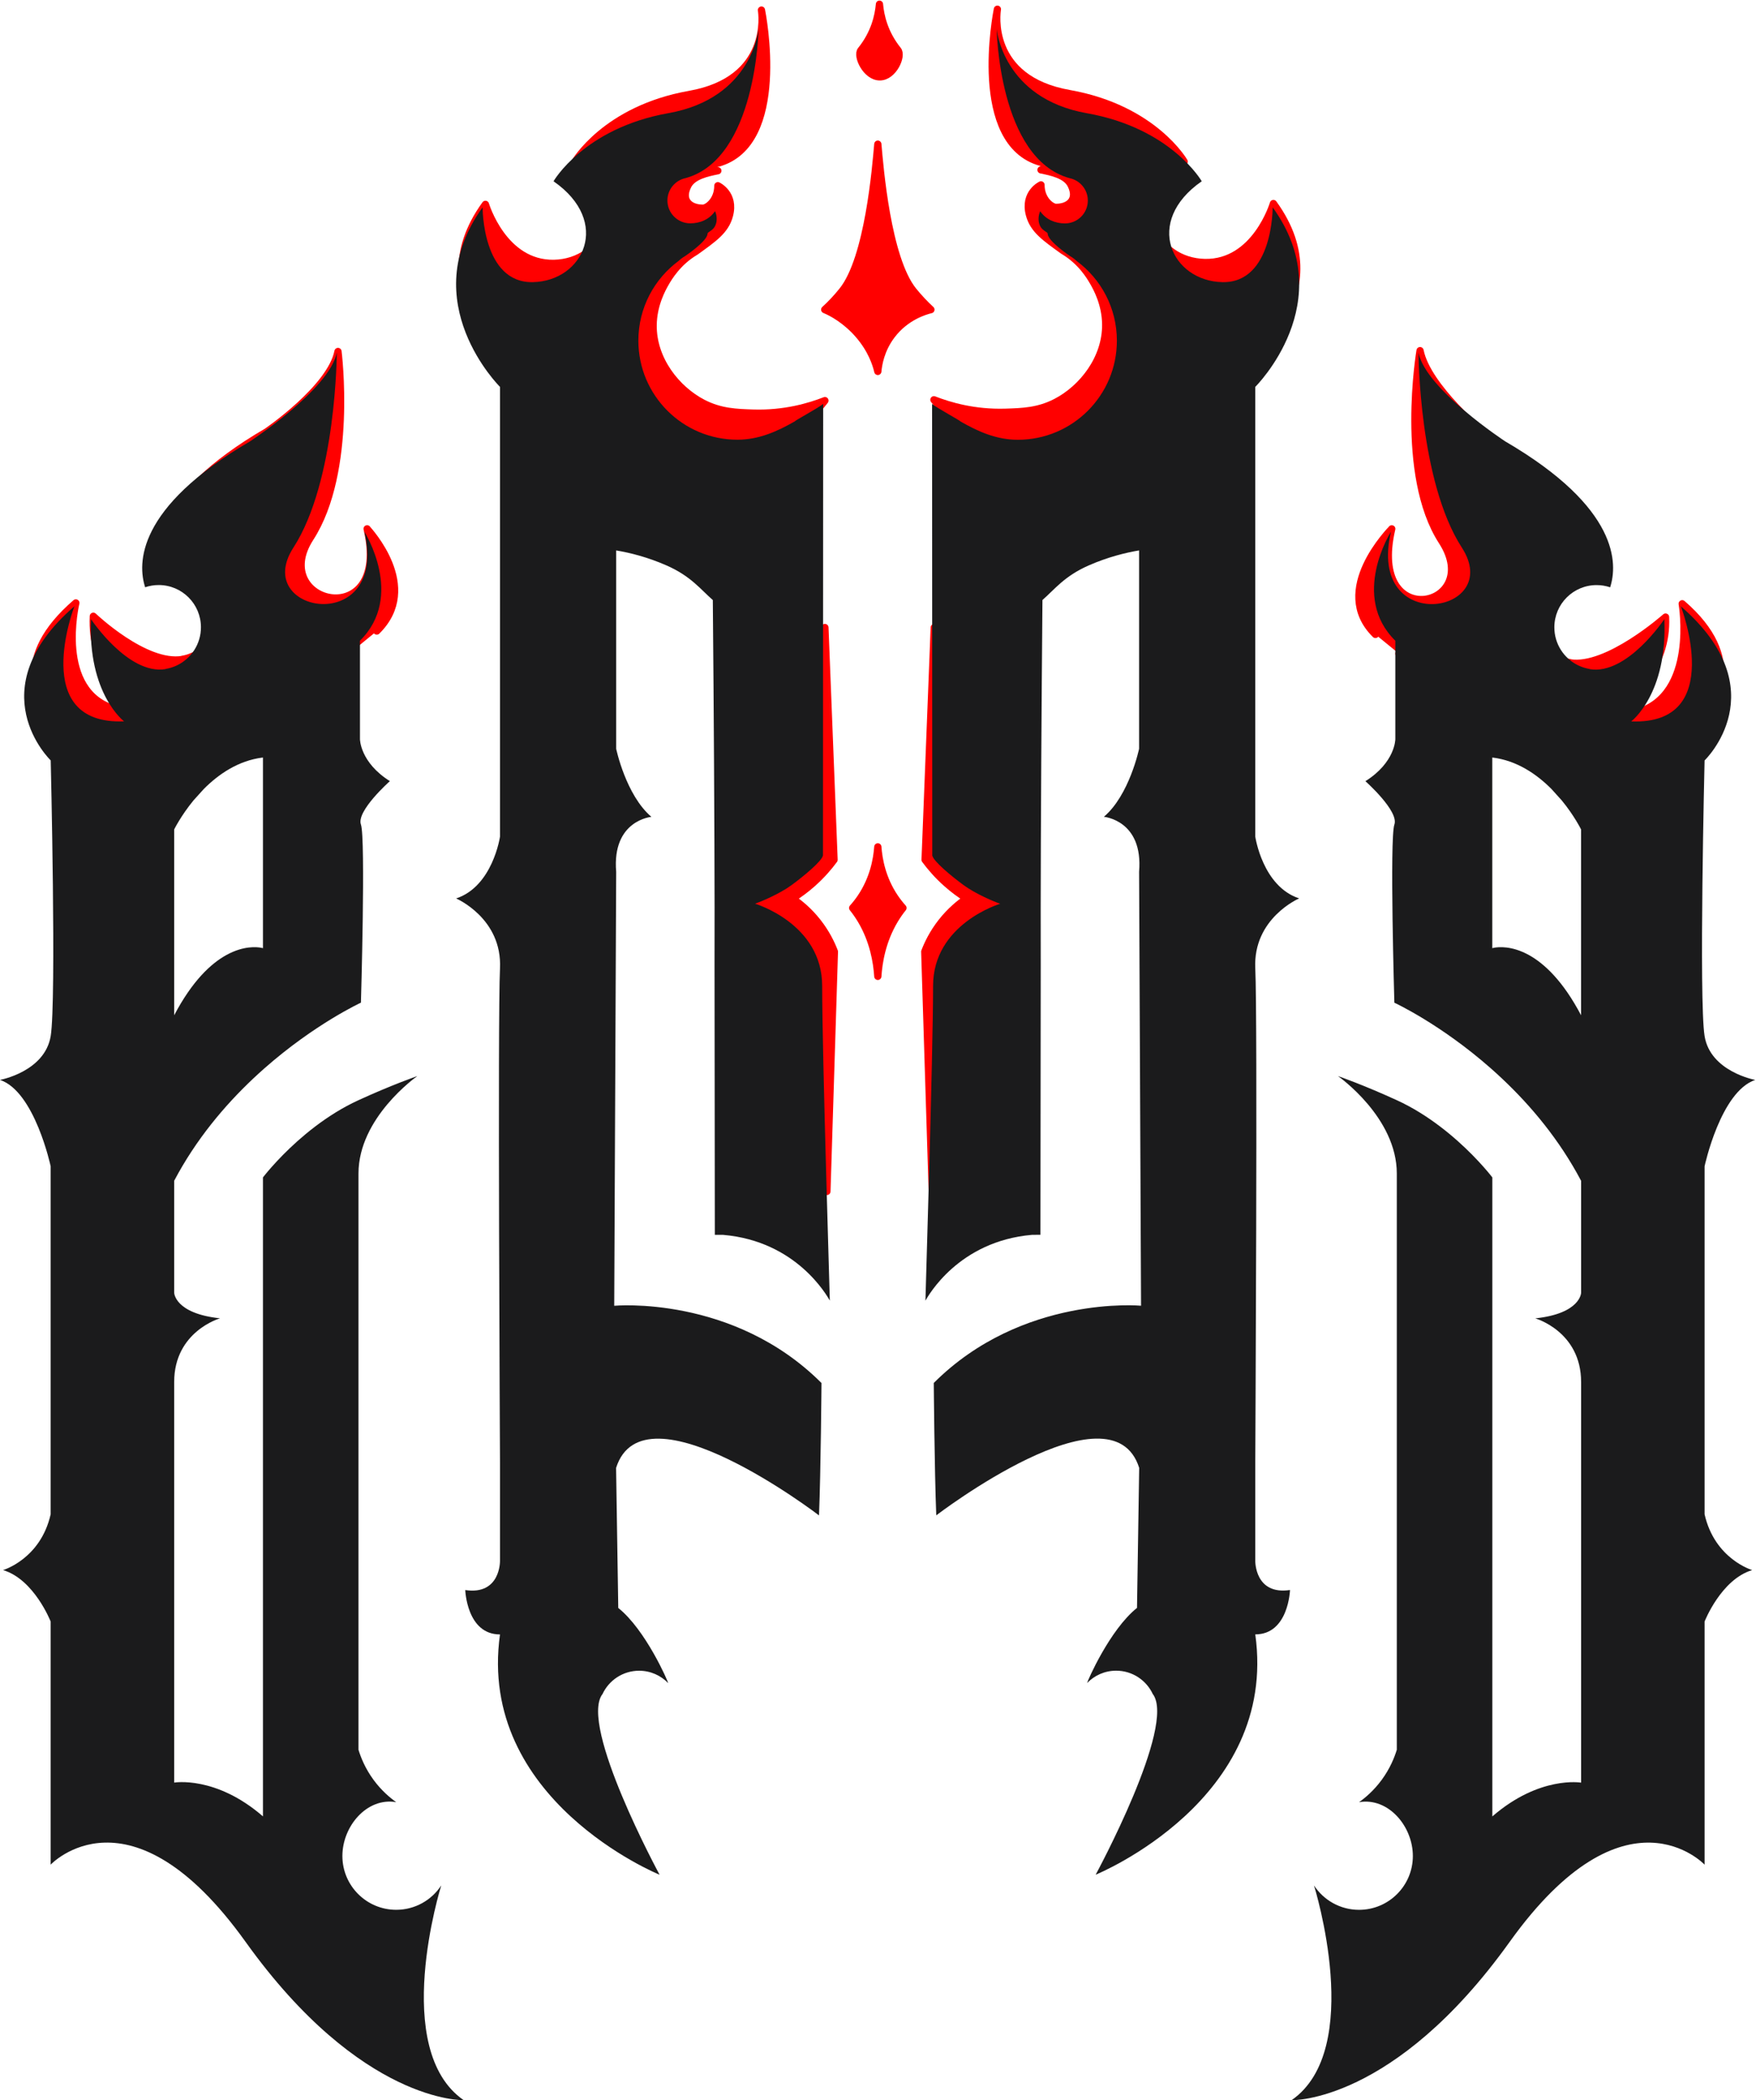 <svg width="419" height="501" viewBox="0 0 419 501" fill="none" xmlns="http://www.w3.org/2000/svg">
<path d="M89.899 150.542C100.598 140.005 87.788 126.451 87.598 126.145C93.464 151.24 63.766 144.215 74.027 128.325C84.287 112.436 80.648 83.846 80.648 83.846C78.924 92.595 63.651 103 63.651 103C36.445 118.872 36.843 132.242 38.643 137.796C39.658 137.45 40.748 137.265 41.878 137.265C47.444 137.265 51.954 141.775 51.954 147.341C51.954 151.332 49.63 154.781 46.267 156.414C46.25 156.425 46.233 156.431 46.215 156.437C45.368 156.84 44.462 157.129 43.505 157.285L43.511 157.319C34.605 158.79 22.268 147.007 22.268 147.007C21.721 159.165 29.069 165.371 31.566 168.035C32.731 169.281 33.613 169.777 33.613 169.777C31.254 169.875 29.259 169.656 27.575 169.183C12.965 165.134 18.099 143.829 18.099 143.829C2.999 156.898 8.87 167.078 12.216 173.607C13.577 176.26 15.128 178.065 15.786 178.769L84.305 155.127" fill="#FF0000"/>
<path d="M89.899 150.542C100.598 140.005 87.788 126.451 87.598 126.145C93.464 151.24 63.766 144.215 74.027 128.325C84.287 112.436 80.648 83.846 80.648 83.846C78.924 92.595 63.651 103 63.651 103C36.445 118.872 36.843 132.242 38.643 137.796C39.658 137.45 40.748 137.265 41.878 137.265C47.444 137.265 51.954 141.775 51.954 147.341C51.954 151.332 49.63 154.781 46.267 156.414C46.25 156.425 46.233 156.431 46.215 156.437C45.368 156.84 44.462 157.129 43.505 157.285L43.511 157.319C34.605 158.79 22.268 147.007 22.268 147.007C21.721 159.165 29.069 165.371 31.566 168.035C32.731 169.281 33.613 169.777 33.613 169.777C31.254 169.875 29.259 169.656 27.575 169.183C12.965 165.134 18.099 143.829 18.099 143.829C2.999 156.898 8.87 167.078 12.216 173.607C13.577 176.26 15.128 178.065 15.786 178.769L84.305 155.127" stroke="#FF0000" stroke-width="1.724" stroke-miterlimit="10" stroke-linecap="round" stroke-linejoin="round"/>
<path d="M171.286 40.727C168.806 41.235 165.316 41.944 164.134 44.303C162.346 47.879 164.699 49.667 167.71 49.667C168.731 49.667 171.286 47.879 171.286 44.303C171.286 44.303 175.438 46.224 174.043 51.432C173.074 55.025 170.276 56.917 165.979 60.014C165.956 60.025 165.922 60.048 165.881 60.072C161.7 62.563 159.56 66.18 158.781 67.541C158.026 68.856 155.892 72.656 155.846 77.594C155.765 85.709 161.371 92.855 167.721 96.142C171.903 98.299 175.704 98.42 179.758 98.547C187.222 98.778 193.203 96.984 196.836 95.565C193.133 100.468 181.702 110.538 164.14 119.374C145.297 128.856 127.29 122.269 124.343 121.139C124.343 110.025 124.343 98.916 124.343 87.802C124.343 87.802 99.479 71.313 115.83 48.75C115.83 48.75 120.087 63.053 132.176 62.823C144.264 62.592 151.059 48.433 137.124 38.76C137.124 38.76 144.38 26.095 164.526 22.524C184.24 19.035 181.8 3.082 181.69 2.401C181.875 3.318 187.983 34.325 171.291 38.939C171.286 38.939 167.71 40.727 171.286 40.727Z" fill="#FF0000" stroke="#FF0000" stroke-width="1.724" stroke-miterlimit="10" stroke-linecap="round" stroke-linejoin="round"/>
<path d="M248.392 40.525C250.872 41.032 254.362 41.742 255.544 44.101C257.332 47.677 254.979 49.465 251.968 49.465C250.947 49.465 248.392 47.677 248.392 44.101C248.392 44.101 244.24 46.021 245.635 51.23C246.604 54.823 249.402 56.715 253.698 59.812C253.722 59.823 253.756 59.846 253.797 59.869C257.978 62.361 260.118 65.977 260.896 67.338C261.652 68.653 263.786 72.454 263.832 77.391C263.913 85.506 258.307 92.653 251.957 95.94C247.775 98.097 243.974 98.218 239.92 98.345C232.456 98.576 226.475 96.782 222.842 95.363C226.545 100.266 237.976 110.336 255.538 119.172C274.381 128.654 292.387 122.067 295.335 120.937C295.335 109.823 295.335 98.714 295.335 87.6C295.335 87.6 320.199 71.111 303.848 48.548C303.848 48.548 299.591 62.851 287.502 62.621C275.413 62.39 268.619 48.23 282.554 38.558C282.554 38.558 275.298 25.892 255.152 22.322C235.438 18.833 237.878 2.88 237.988 2.199C237.803 3.116 231.695 34.123 248.386 38.737C248.392 38.743 251.968 40.525 248.392 40.525Z" fill="#FF0000" stroke="#FF0000" stroke-width="1.724" stroke-miterlimit="10" stroke-linecap="round" stroke-linejoin="round"/>
<path d="M196.831 149.693L199.017 205.103C197.766 206.804 196.076 208.782 193.855 210.755C192.177 212.243 190.545 213.414 189.091 214.331C190.723 215.45 192.944 217.226 195.049 219.891C197.166 222.573 198.389 225.162 199.098 227.02C198.504 246.087 197.904 265.149 197.31 284.217L174.199 214.331L196.831 149.693Z" fill="#FF0000" stroke="#FF0000" stroke-width="1.724" stroke-miterlimit="10" stroke-linecap="round" stroke-linejoin="round"/>
<path d="M222.923 149.693L220.737 205.103C221.989 206.804 223.678 208.782 225.899 210.755C227.577 212.243 229.21 213.414 230.663 214.331C229.031 215.45 226.81 217.226 224.705 219.891C222.588 222.573 221.366 225.162 220.656 227.02C221.25 246.087 221.85 265.149 222.444 284.217L245.555 214.331L222.923 149.693Z" fill="#FF0000" stroke="#FF0000" stroke-width="1.724" stroke-miterlimit="10" stroke-linecap="round" stroke-linejoin="round"/>
<path d="M333.794 155.917L402.313 179.559C402.97 178.855 404.522 177.05 405.883 174.397C409.234 167.868 416.49 157.094 401.39 144.025C401.39 144.025 405.133 165.924 390.524 169.979C388.84 170.446 386.844 170.665 384.485 170.573C384.485 170.573 385.362 170.083 386.533 168.831C389.036 166.166 397.97 159.361 397.422 147.202C397.422 147.202 383.493 159.58 374.588 158.109L374.594 158.074C373.636 157.919 372.725 157.63 371.883 157.227C371.866 157.221 371.848 157.209 371.831 157.204C368.463 155.577 366.144 152.128 366.144 148.131C366.144 142.565 370.655 138.055 376.22 138.055C377.351 138.055 378.441 138.24 379.456 138.586C381.255 133.031 381.653 119.662 354.448 103.79C354.448 103.79 340.565 92.393 338.841 83.644C338.841 83.644 333.811 113.231 344.072 129.121C354.332 145.011 326.221 151.24 332.087 126.151C331.896 126.456 317.495 140.806 328.194 151.344" fill="#FF0000"/>
<path d="M333.794 155.917L402.313 179.559C402.97 178.855 404.522 177.05 405.883 174.397C409.234 167.868 416.49 157.094 401.39 144.025C401.39 144.025 405.133 165.924 390.524 169.979C388.84 170.446 386.844 170.665 384.485 170.573C384.485 170.573 385.362 170.083 386.533 168.831C389.036 166.166 397.97 159.361 397.422 147.202C397.422 147.202 383.493 159.58 374.588 158.109L374.594 158.074C373.636 157.919 372.725 157.63 371.883 157.227C371.866 157.221 371.848 157.209 371.831 157.204C368.463 155.577 366.144 152.128 366.144 148.131C366.144 142.565 370.655 138.055 376.22 138.055C377.351 138.055 378.441 138.24 379.456 138.586C381.255 133.031 381.653 119.662 354.448 103.79C354.448 103.79 340.565 92.393 338.841 83.644C338.841 83.644 333.811 113.231 344.072 129.121C354.332 145.011 326.221 151.24 332.087 126.151C331.896 126.456 317.495 140.806 328.194 151.344" stroke="#FF0000" stroke-width="1.724" stroke-miterlimit="10" stroke-linecap="round" stroke-linejoin="round"/>
<path d="M213.459 214.021C210.506 209.614 209.681 205.064 209.456 202.019C209.231 205.064 208.407 209.614 205.454 214.021C204.808 214.984 204.133 215.838 203.452 216.593C204.127 217.435 204.808 218.393 205.454 219.471C208.407 224.408 209.231 229.507 209.456 232.91C209.681 229.501 210.506 224.403 213.459 219.471C214.105 218.393 214.78 217.435 215.46 216.593C214.785 215.838 214.105 214.984 213.459 214.021Z" fill="#FF0000" stroke="#FF0000" stroke-width="1.724" stroke-miterlimit="10" stroke-linecap="round" stroke-linejoin="round"/>
<path d="M209.457 88.604C209.03 86.787 207.928 83.413 204.923 79.918C201.918 76.417 198.515 74.56 196.785 73.862C198.25 72.536 199.657 71.03 201.007 69.352C207.236 61.617 208.984 39.73 209.457 34.389C209.93 39.73 211.677 61.617 217.906 69.352C219.267 71.042 220.703 72.541 222.128 73.862C220.726 74.202 216.176 75.506 212.802 79.918C210.12 83.431 209.595 87.058 209.457 88.604Z" fill="#FF0000" stroke="#FF0000" stroke-width="1.724" stroke-miterlimit="10" stroke-linecap="round" stroke-linejoin="round"/>
<path d="M214.237 11.941C211.001 7.921 210.096 3.774 209.848 1C209.6 3.774 208.694 7.927 205.459 11.941C205.453 11.953 205.447 11.958 205.436 11.97C204.328 13.343 206.681 18.337 209.929 18.337C213.176 18.337 215.367 13.343 214.254 11.97C214.254 11.958 214.243 11.947 214.237 11.941Z" fill="#FF0000" stroke="#FF0000" stroke-width="1.724" stroke-miterlimit="10" stroke-linecap="round" stroke-linejoin="round"/>
<path d="M62.746 180.707V226.185C62.746 226.185 60.433 225.458 56.944 226.554C56.038 226.842 55.057 227.246 54.014 227.823C50.322 229.859 45.881 233.988 41.561 242.19V197.866C41.561 197.866 43.147 194.624 46.158 190.95L48.632 188.211C52.139 184.693 56.886 181.405 62.746 180.707ZM85.539 417.409V279.95C85.539 266.621 99.295 256.897 99.583 256.695C99.405 256.759 93.579 258.766 85.539 262.451C77.851 265.97 71.553 271.426 67.539 275.486C66.443 276.593 65.52 277.597 64.787 278.428C63.461 279.927 62.746 280.873 62.746 280.873V433.299C51.464 423.512 41.561 425.242 41.561 425.242C41.561 425.242 41.561 341.773 41.561 329.684C41.561 317.595 52.497 314.487 52.497 314.487C41.677 313.333 41.561 308.384 41.561 308.384V281.675C46.764 271.812 53.581 263.749 60.312 257.393C61.24 256.516 62.163 255.674 63.08 254.867C75.117 244.255 86.122 239.185 86.122 239.185C86.122 239.185 87.275 199.925 86.122 196.701C84.968 193.477 93.031 186.342 93.031 186.342C85.891 181.849 85.891 176.324 85.891 176.324V152.838C96.7 142.191 86.929 126.82 86.929 126.82C92.801 151.921 59.758 146.505 70.019 130.621C80.279 114.732 80.366 84.111 80.366 84.111C78.641 92.861 59.643 105.296 59.643 105.296C32.437 121.168 32.835 134.538 34.634 140.092C35.65 139.746 36.74 139.561 37.87 139.561C43.436 139.561 47.946 144.071 47.946 149.637C47.946 153.628 45.627 157.077 42.259 158.71C42.242 158.721 42.225 158.727 42.207 158.733C41.359 159.136 40.448 159.425 39.496 159.58L39.502 159.615C30.597 161.086 21.709 147.693 21.709 147.693C20.902 165.538 29.599 172.073 29.599 172.073C6.806 172.996 17.753 144.637 17.753 144.637C-5.387 164.667 12.1 181.393 12.1 181.393C12.1 181.393 13.479 238.614 12.1 247.133C10.71 255.657 0 257.612 0 257.612C8.288 260.375 12.089 278.22 12.089 278.22V361.227C9.672 371.932 0.727 374.545 0.727 374.545C8.173 376.771 12.089 386.824 12.089 386.824V444.811C12.089 444.811 30.972 424.665 58.599 463.233C86.226 501.801 110.634 500.993 110.634 500.993C93.101 488.847 105.178 450.117 105.288 449.766C102.998 453.272 99.035 455.585 94.537 455.585C87.448 455.585 81.698 449.835 81.698 442.746C81.698 435.658 87.546 428.708 94.537 429.908C93.06 428.858 91.024 427.157 89.144 424.602C87.125 421.856 86.087 419.209 85.539 417.409ZM198.002 310.253C198.036 310.253 196.179 251.666 196.179 235.182C196.179 220.331 180.174 215.578 180.174 215.578C181.512 215.117 185.97 213.271 188.866 211.149C191.848 208.963 196.07 205.462 196.369 204.072L196.416 96.35C195.222 97.342 189.662 100.324 189.691 100.491C185.492 102.902 181.079 104.892 175.958 104.892C162.906 104.892 152.322 94.308 152.322 81.256C152.322 73.447 156.112 66.52 161.954 62.218C162.381 61.814 162.877 61.439 163.465 61.093C163.465 61.093 168.829 57.517 168.829 55.729C168.829 55.337 170.075 55.031 170.617 53.941C171.459 52.245 170.721 50.596 170.617 50.365C169.244 52.39 166.984 53.278 164.705 53.278C161.695 53.278 159.255 50.838 159.255 47.827C159.255 45.192 161.124 43 163.604 42.487H163.609C180.555 37.803 181.005 6.849 181.005 6.849C181.005 6.849 179.62 23.425 159.474 26.995C139.328 30.582 132.078 43.242 132.078 43.242C146.007 52.914 139.218 67.074 127.129 67.305C115.041 67.535 115.156 49.46 115.156 49.46C98.811 72.022 119.303 92.29 119.303 92.29V199.59C119.303 199.59 117.584 211.448 108.835 214.326C108.835 214.326 119.88 219.05 119.303 231.024C118.726 242.997 119.303 346.727 119.303 348.683C119.303 350.644 119.303 372.399 119.303 372.399C119.303 372.399 119.418 380.572 111.015 379.309C111.015 379.309 111.101 381.956 112.18 384.603C113.258 387.251 115.329 389.898 119.303 389.898C113.795 429.354 157.069 447.089 157.386 447.222C157.225 446.922 138.209 411.774 143.711 404.178C143.711 404.178 143.717 404.179 143.74 404.173C145.263 400.856 148.614 398.555 152.501 398.555C155.223 398.555 157.68 399.686 159.428 401.502C159.405 401.087 154.041 388.773 147.524 383.577L147.005 350.171C153.568 329.448 195.424 361.498 195.424 361.498C195.856 350.782 196.018 329.921 196.018 329.921C174.949 308.852 146.56 311.493 146.56 311.493L147.028 207.982C145.989 195.663 155.431 194.861 155.431 194.861C149.335 189.682 147.028 178.631 147.028 178.631V131.308C150.298 131.856 154.479 132.882 159.047 134.889C164.867 137.439 167.197 140.634 170.086 143.143C170.121 146.915 170.369 174.576 170.467 201.194C170.508 211.506 170.525 221.657 170.496 230.205L170.565 294.571L172.543 294.577C190.129 296.076 197.367 309.186 198.002 310.253ZM246.282 294.571L248.26 294.565L248.33 230.199C248.307 221.651 248.318 211.5 248.359 201.188C248.462 174.57 248.705 146.909 248.739 143.137C251.623 140.628 253.959 137.433 259.778 134.884C264.346 132.882 268.528 131.856 271.798 131.302V178.619C271.798 178.619 269.497 189.67 263.395 194.849C263.395 194.849 272.836 195.657 271.798 207.971L272.265 311.482C272.265 311.482 243.877 308.84 222.808 329.909C222.808 329.909 222.975 350.771 223.402 361.487C223.402 361.487 265.258 329.43 271.821 350.159L271.302 383.565C264.79 388.762 259.427 401.081 259.398 401.491C261.145 399.674 263.602 398.544 266.325 398.544C270.212 398.544 273.557 400.845 275.086 404.161C275.103 404.167 275.114 404.167 275.114 404.167C280.617 411.763 261.601 446.911 261.439 447.211C261.757 447.084 305.031 429.348 299.523 389.886C303.491 389.886 305.567 387.239 306.646 384.592C307.724 381.944 307.811 379.297 307.811 379.297C299.408 380.56 299.523 372.387 299.523 372.387C299.523 372.387 299.523 350.632 299.523 348.671C299.523 346.71 300.1 242.986 299.523 231.012C298.946 219.039 309.991 214.315 309.991 214.315C301.236 211.437 299.523 199.579 299.523 199.579V92.29C299.523 92.29 320.015 72.028 303.67 49.46C303.67 49.46 303.785 67.535 291.696 67.305C279.607 67.074 272.813 52.914 286.748 43.242C286.748 43.242 279.492 30.576 259.346 27.012C239.2 23.442 237.815 6.866 237.815 6.866C237.815 6.866 238.265 37.821 255.21 42.504H255.216C257.696 43.011 259.565 45.209 259.565 47.845C259.565 50.855 257.125 53.295 254.115 53.295C251.836 53.295 249.576 52.407 248.203 50.383C248.099 50.613 247.361 52.263 248.203 53.958C248.745 55.048 249.991 55.354 249.991 55.746C249.991 57.534 255.355 61.11 255.355 61.11C255.943 61.456 256.439 61.825 256.866 62.235C262.708 66.537 266.498 73.464 266.498 81.274C266.498 94.326 255.914 104.909 242.862 104.909C237.74 104.909 233.328 102.925 229.129 100.509C229.158 100.341 223.598 97.36 222.404 96.368L222.451 204.089C222.75 205.479 226.972 208.98 229.954 211.166C232.844 213.283 237.302 215.134 238.646 215.595C238.646 215.595 222.641 220.348 222.641 235.199C222.641 251.683 220.784 310.27 220.818 310.27C221.453 309.186 228.697 296.076 246.282 294.571ZM370.188 188.211L372.662 190.95C375.678 194.624 377.259 197.866 377.259 197.866V242.19C372.939 233.988 368.498 229.859 364.806 227.823C363.762 227.246 362.782 226.842 361.876 226.554C358.387 225.458 356.074 226.185 356.074 226.185V180.707C361.94 181.405 366.687 184.693 370.188 188.211ZM329.676 424.607C327.796 427.162 325.76 428.864 324.283 429.914C331.268 428.714 337.122 435.664 337.122 442.752C337.122 449.841 331.372 455.591 324.283 455.591C319.784 455.591 315.828 453.278 313.532 449.771C313.642 450.123 325.719 488.847 308.186 500.999C308.186 500.999 332.594 501.807 360.221 463.239C387.854 424.671 406.731 444.817 406.731 444.817V386.824C406.731 386.824 410.647 376.771 418.093 374.545C418.093 374.545 409.153 371.938 406.731 361.227V278.226C406.731 278.226 410.532 260.381 418.82 257.618C418.82 257.618 408.109 255.663 406.731 247.144C405.353 238.625 406.731 181.405 406.731 181.405C406.731 181.405 424.218 164.679 401.079 144.648C401.079 144.648 412.031 173.002 389.232 172.085C389.232 172.085 397.93 165.55 397.122 147.705C397.122 147.705 388.234 161.097 379.329 159.627L379.335 159.592C378.378 159.436 377.466 159.148 376.624 158.744C376.607 158.738 376.59 158.727 376.572 158.721C373.204 157.095 370.885 153.64 370.885 149.649C370.885 144.089 375.396 139.573 380.961 139.573C382.092 139.573 383.182 139.757 384.197 140.103C385.991 134.549 386.394 121.18 359.189 105.307C359.189 105.307 340.196 92.872 338.466 84.123C338.466 84.123 338.552 114.749 348.813 130.633C359.073 146.523 326.031 151.933 331.902 126.832C331.902 126.832 322.126 142.203 332.94 152.85V176.335C332.94 176.335 332.94 181.861 325.8 186.354C325.8 186.354 333.857 193.494 332.71 196.712C331.556 199.936 332.71 239.196 332.71 239.196C332.71 239.196 343.708 244.26 355.751 254.878C356.668 255.686 357.591 256.528 358.52 257.405C365.25 263.755 372.062 271.824 377.27 281.686V308.396C377.27 308.396 377.155 313.345 366.335 314.498C366.335 314.498 377.27 317.607 377.27 329.696C377.27 341.785 377.27 425.253 377.27 425.253C377.27 425.253 367.367 423.529 356.086 433.311V280.873C356.086 280.873 355.371 279.927 354.044 278.428C353.312 277.597 352.383 276.593 351.293 275.486C347.279 271.426 340.98 265.97 333.292 262.451C325.252 258.772 319.433 256.759 319.248 256.695C319.536 256.897 333.292 266.621 333.292 279.95V417.409C332.738 419.209 331.7 421.856 329.676 424.607Z" fill="#1B1B1C"/>
</svg>
